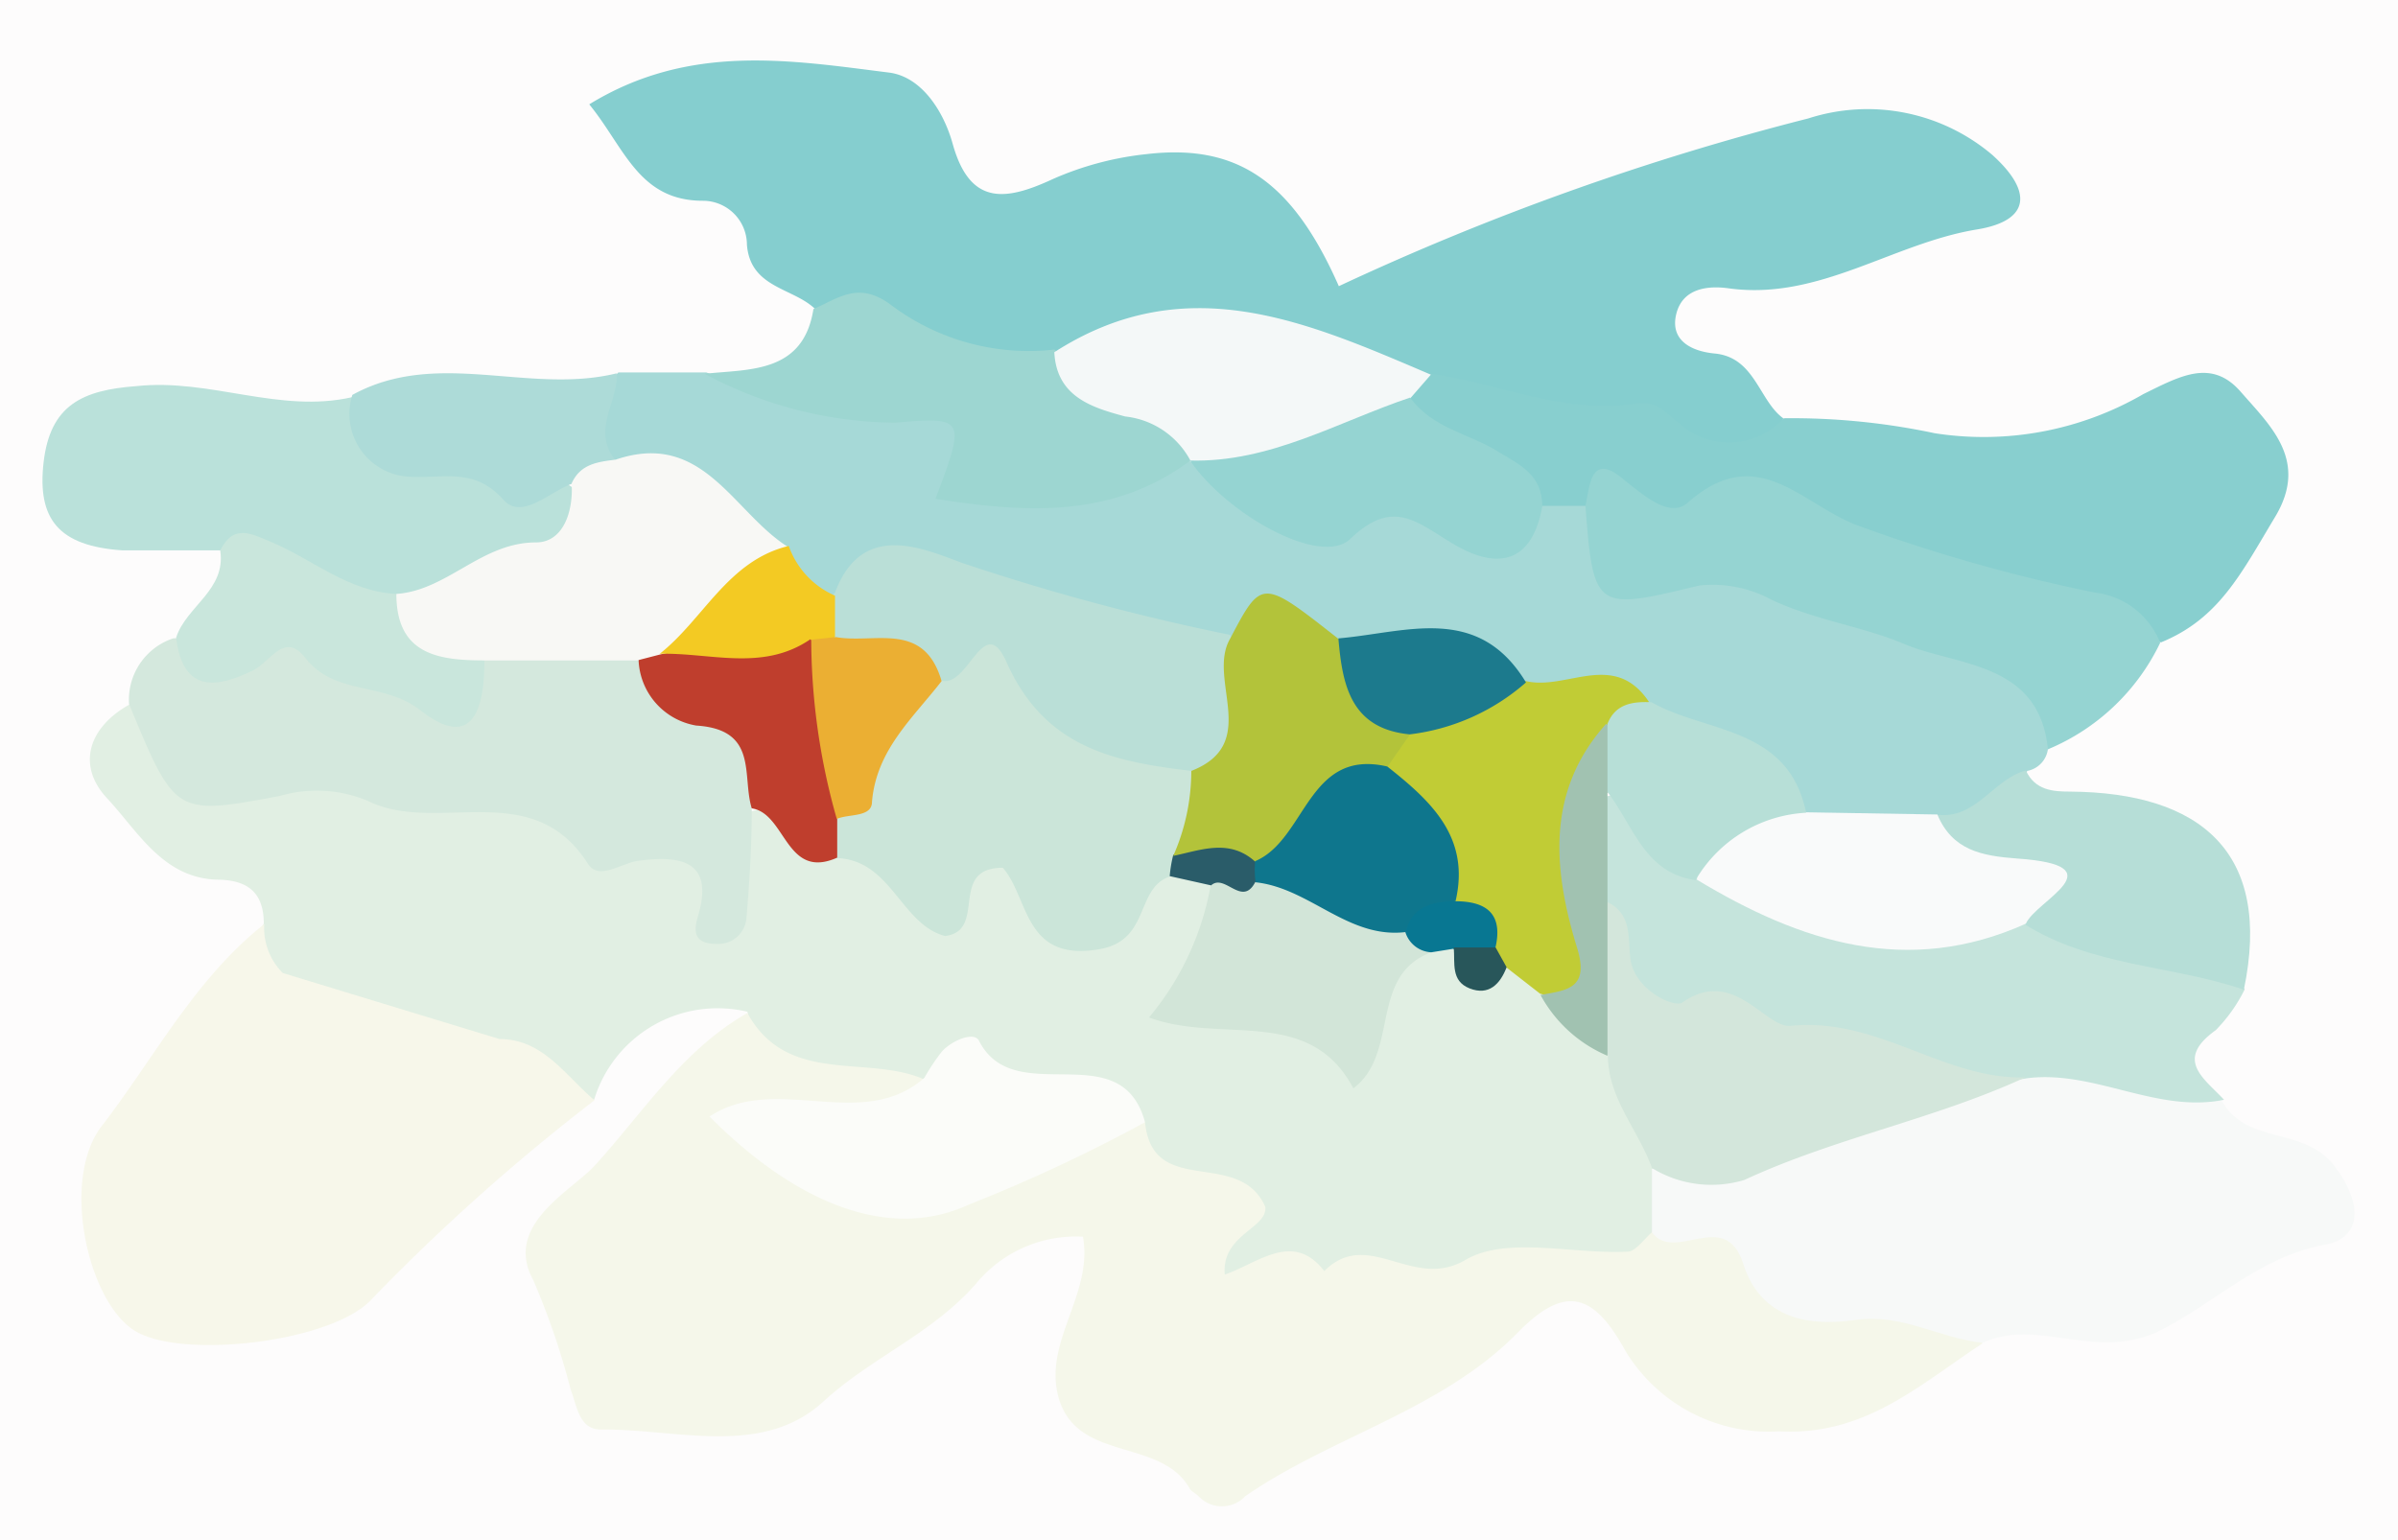 <svg xmlns="http://www.w3.org/2000/svg" viewBox="0 0 54.45 34.98"><defs><style>.cls-1{fill:#fdfcfc;}.cls-2{fill:#e1efe3;}.cls-3{fill:#f5f7ea;}.cls-4{fill:#85cecf;}.cls-5{fill:#a6d9d7;}.cls-6{fill:#f7f7ea;}.cls-7{fill:#f7f9f8;}.cls-8{fill:#88cfcf;}.cls-9{fill:#d4e8dd;}.cls-10{fill:#c5e4dc;}.cls-11{fill:#bae1da;}.cls-12{fill:#95d4d2;}.cls-13{fill:#9dd6d1;}.cls-14{fill:#b6ded7;}.cls-15{fill:#c9e6dc;}.cls-16{fill:#addbd8;}.cls-17{fill:#cbe5d9;}.cls-18{fill:#d3e6db;}.cls-19{fill:#fbfcf9;}.cls-20{fill:#c1cc35;}.cls-21{fill:#d2e5d8;}.cls-22{fill:#bf3e2d;}.cls-23{fill:#a1c2b1;}.cls-24{fill:#087792;}.cls-25{fill:#2a5c69;}.cls-26{fill:#28565a;}.cls-27{fill:#f4f8f8;}.cls-28{fill:#f8f8f5;}.cls-29{fill:#badfd7;}.cls-30{fill:#f9fafa;}.cls-31{fill:#b3c33a;}.cls-32{fill:#b7dfd7;}.cls-33{fill:#1c7a8d;}.cls-34{fill:#f3ca23;}.cls-35{fill:#ebaf33;}.cls-36{fill:#0e768d;}</style></defs><title>pct1</title><g id="Warstwa_2" data-name="Warstwa 2"><g id="Warstwa_1-2" data-name="Warstwa 1"><path class="cls-1" d="M55,35.21H.5V.23H55Z" transform="translate(-0.5 -0.23)"/><path class="cls-2" d="M17.47,23.21a2.93,2.93,0,0,0-3.48,2c-2.4-.14-4.39-1.55-6.64-2.16-.79-.22-1.5-.79-.86-1.84,0-.73-.39-1-1.08-1-1.22-.05-1.78-1.1-2.48-1.85s-.42-1.63.55-2.15c1.21,1.52,2.78,1.69,4.63,1.54a16.67,16.67,0,0,1,8.06,1.83c1.56.7.62-.84,1.15-.8.88-.54,1.55.27,2.33.36,1,.35,1.91,1.69,3.2.43.22-.22.71,0,.84.3,1.11,2.28,2.2.48,3.29,0a1.38,1.38,0,0,1,1,.18c.8.94-.15,1.84-.1,2.78,1,.43,2.34.13,3.28,1.4.24-1.12.4-2.17,1.43-2.63a1.56,1.56,0,0,1,.63-.12A7.73,7.73,0,0,0,34.7,22a2.58,2.58,0,0,1,1.11.57,9.41,9.41,0,0,1,1.57,1.72,9.19,9.19,0,0,1,1.11,2.6,2.85,2.85,0,0,1-.12,1.43c-1.7,1.71-4,.95-6,1.4-1.06.24-2.27-.28-3.43-.26-.53,0-1.19-.18-.86-.79.59-1.07,0-1.21-.78-1.4A1.94,1.94,0,0,1,26,26.16c-1.27-1.29-2.86-1.38-4.53-1.17C19.85,25,18,25.53,17.47,23.21Z" transform="translate(-0.5 -0.23)"/><path class="cls-3" d="M26.5,25.72c.17,1.74,2.13.57,2.73,1.92.06.49-1,.63-.92,1.54.76-.26,1.55-1,2.26-.08,1-1,2,.45,3.2-.25.93-.55,2.43-.13,3.68-.19.19,0,.38-.29.56-.44.37-.21.9-.53,1.15-.3,1.83,1.62,4.52,1.26,6.36,2.82-1.42.93-2.67,2.11-4.62,2A3.8,3.8,0,0,1,37.4,30.9c-.72-1.31-1.37-1.49-2.43-.41-1.73,1.77-4.2,2.35-6.19,3.72a.73.73,0,0,1-1.07,0c-.06-.06-.15-.1-.19-.16-.66-1.19-2.62-.58-3-2.14-.3-1.24.8-2.29.57-3.59a2.93,2.93,0,0,0-2.43,1.07c-1,1.14-2.37,1.67-3.46,2.67-1.39,1.28-3.34.62-5.05.64-.5,0-.54-.51-.69-.9a16.9,16.9,0,0,0-.85-2.49c-.68-1.24.82-2,1.38-2.59,1.09-1.19,2-2.64,3.48-3.48.91,1.65,2.7.94,4,1.5-.46,1.9-2.27.62-3.37,1.48a4.85,4.85,0,0,0,4.89.42C24.14,26.21,25.15,25.3,26.5,25.72Z" transform="translate(-0.5 -0.23)"/><path class="cls-4" d="M19,7.24c-.51-.48-1.46-.47-1.54-1.45a1,1,0,0,0-1-1c-1.46,0-1.78-1.21-2.58-2.19,2.28-1.4,4.58-1,6.82-.72.72.1,1.22.86,1.43,1.61.39,1.41,1.19,1.31,2.27.81a7.09,7.09,0,0,1,2.14-.57c2.06-.24,3.31.62,4.36,3A60.07,60.07,0,0,1,41.56,2.92a4.38,4.38,0,0,1,4.18.83c.92.83.86,1.49-.34,1.69-1.92.31-3.59,1.62-5.64,1.34-.49-.07-1.06,0-1.2.59s.34.84.88.89c.91.09,1,1.07,1.55,1.47-.26,1.35-1.29,1.05-2.09.84-2-.53-4.09-.73-6.06-1.38-2.72-1.06-5.45-2-8.35-.56C22.44,9,20.76,7.9,19,7.24Z" transform="translate(-0.5 -0.23)"/><path class="cls-5" d="M47,17.25a.58.58,0,0,1-.47.49,2.45,2.45,0,0,1-2.14,1.58,6,6,0,0,1-2.67-.22A13.21,13.21,0,0,0,38,16.72c-.88-.82-2.09-.38-3.08-.81-1.14-.88-2.47-.79-3.79-.78-.9-.21-1.78-.8-2.71-.1-2.11.34-3.95-.8-5.93-1.17a5.26,5.26,0,0,0-2.87,0,1.82,1.82,0,0,1-1.5-.72c-1.08-1-1.92-2.36-3.68-2.27-.88-.77-.59-1.49.1-2.18h2c1.24.48,2.57.2,3.85.46,1,.21,1.83.15,2.6,1.32,1,1.54,2.67.17,4-.07a1.85,1.85,0,0,1,.68.15c2.5,1.51,5.18,1.41,7.91.89a1.26,1.26,0,0,1,1,.15,2.62,2.62,0,0,0,2.82,1.59,13.67,13.67,0,0,1,7,2.22C47,15.82,47.6,16.37,47,17.25Z" transform="translate(-0.5 -0.23)"/><path class="cls-6" d="M6.5,21.22a1.45,1.45,0,0,0,.42,1.11l4.92,1.5c1,0,1.5.84,2.16,1.39a46.22,46.22,0,0,0-5.1,4.56c-.92.93-4.2,1.32-5.3.7S1.85,27,2.83,25.78C4,24.26,4.93,22.46,6.5,21.22Z" transform="translate(-0.5 -0.23)"/><path class="cls-7" d="M45.52,30.73c-1-.11-1.84-.67-2.88-.52s-2.15,0-2.56-1.28-1.55,0-2.07-.71V26.78c3-.65,5.86-1.91,8.89-2.53,1.49-.23,2.74.5,4.06,1,.57,1,1.87.55,2.56,1.48s.54,1.63-.22,1.77c-1.52.27-2.56,1.38-3.85,2C48,31.12,46.77,30.16,45.52,30.73Z" transform="translate(-0.5 -0.23)"/><path class="cls-8" d="M36.5,11.72h-1c-1-.77-2.49-1-3.15-2.3A.78.78,0,0,1,33,8.72c1.55.22,3,.92,4.63.68.51-.08.68.21,1,.44A1.67,1.67,0,0,0,41,9.73a15.62,15.62,0,0,1,3.43.34,7.23,7.23,0,0,0,4.74-.89c.82-.4,1.54-.82,2.21-.05s1.55,1.56.78,2.84-1.27,2.31-2.59,2.85C45.25,13.59,41.07,11.84,36.5,11.72Z" transform="translate(-0.5 -0.23)"/><path class="cls-9" d="M17.57,18.59c0,.83-.05,1.66-.12,2.48a.64.64,0,0,1-.67.6c-.47,0-.55-.22-.44-.6.4-1.31-.4-1.41-1.34-1.29-.39.05-.9.46-1.15.07-1.27-2-3.43-.65-5-1.43a3,3,0,0,0-2-.11c-2.37.44-2.37.45-3.42-2.09a1.47,1.47,0,0,1,1-1.49c1.87-.12,3.73-.2,5.41.87.95.61,1.21-.55,1.86-.74a4.75,4.75,0,0,1,3.12,0,14.15,14.15,0,0,1,2.24,1.46A1.47,1.47,0,0,1,17.57,18.59Z" transform="translate(-0.5 -0.23)"/><path class="cls-10" d="M51,25.21c-1.54.31-2.94-.68-4.47-.49-3,.51-5.75-.86-8.56-1.56-1.05-.26-1.08-1.55-1.4-2.48a3.21,3.21,0,0,1,.17-2.26c1.41-.69,1.65,1.11,2.67,1.26a9.51,9.51,0,0,0,6.91,1.24c1.72.57,3.77.22,5.15,1.78a3.55,3.55,0,0,1-.66.93C49.86,24.31,50.56,24.73,51,25.21Z" transform="translate(-0.5 -0.23)"/><path class="cls-11" d="M5.5,12.73c-.74,0-1.49,0-2.23,0-1.43-.1-1.93-.7-1.78-2S2.37,9.09,3.6,9c1.67-.18,3.25.63,4.9.25,1.32,1.71,3.68,1,5.21,2.2-.21,2.45-2.49,2-3.88,2.79C8.19,14.27,6.94,13.22,5.5,12.73Z" transform="translate(-0.5 -0.23)"/><path class="cls-12" d="M36.5,11.72c.1-.46.12-1.21.83-.63.49.39,1.08.92,1.49.56,1.57-1.39,2.55,0,3.82.5a37.37,37.37,0,0,0,5.43,1.54,1.82,1.82,0,0,1,1.48,1.14A4.93,4.93,0,0,1,47,17.25c-.19-2-2.09-1.89-3.28-2.4-.92-.39-2-.53-3-1a2.79,2.79,0,0,0-1.64-.32C36.73,14.1,36.68,14.1,36.5,11.72Z" transform="translate(-0.5 -0.23)"/><path class="cls-13" d="M27.53,10.69c-1.77,1.32-3.74,1.19-5.79.87.69-1.82.68-1.87-.91-1.73A9.27,9.27,0,0,1,16.5,8.72c1-.11,2.24,0,2.47-1.47C19.55,7,20,6.6,20.75,7.17a5.2,5.2,0,0,0,3.69,1C25.49,9,27.33,8.83,27.53,10.69Z" transform="translate(-0.5 -0.23)"/><path class="cls-14" d="M51.45,22.71c-1.63-.56-3.45-.52-5-1.5-.11-1.28-2.29-.89-2-2.48.91.14,1.3-.8,2.05-1,.21.45.61.48,1,.48C50.48,18.23,52.1,19.6,51.45,22.71Z" transform="translate(-0.5 -0.23)"/><path class="cls-15" d="M5.5,12.73c.31-.61.7-.38,1.18-.18.94.4,1.74,1.12,2.82,1.17.53.69,1.52.77,2,1.51,0,1.05-.24,2.09-1.46,1.13-.82-.65-1.94-.32-2.61-1.19-.47-.6-.78.08-1.17.28-.81.4-1.61.55-1.76-.74C4.73,14,5.64,13.63,5.5,12.73Z" transform="translate(-0.5 -0.23)"/><path class="cls-16" d="M13.48,11.22c-.51.19-1.13.82-1.54.37-.65-.73-1.3-.5-2.07-.53A1.43,1.43,0,0,1,8.5,9.2c1.93-1.06,4,0,6-.49.05.65-.6,1.31,0,2A1,1,0,0,1,13.48,11.22Z" transform="translate(-0.5 -0.23)"/><path class="cls-17" d="M27.06,20.14c-.79.27-.43,1.45-1.6,1.65-1.72.3-1.59-1.17-2.19-1.85-1.25,0-.34,1.43-1.31,1.55-1-.26-1.22-1.72-2.45-1.77a1,1,0,0,1-.23-1,9.79,9.79,0,0,1,2.37-3.5c.63-.52,1.39-1.22,2.06-.28,1,1.35,2.48,1.77,3.77,2.57a1.66,1.66,0,0,1,.1,2.09C27.42,19.78,27.24,20,27.06,20.14Z" transform="translate(-0.5 -0.23)"/><path class="cls-18" d="M37,20.72c.56.27.46.81.52,1.28.09.72,1,1.13,1.18,1,1.17-.82,1.88.59,2.46.53,2-.2,3.48,1.23,5.33,1.17-2.06.95-4.31,1.37-6.38,2.33a2.58,2.58,0,0,1-2.1-.27c-.31-.87-1-1.58-1-2.56C36.39,23,36,21.88,37,20.72Z" transform="translate(-0.5 -0.23)"/><path class="cls-19" d="M26.5,25.72a36.26,36.26,0,0,1-4,1.87c-1.79.83-3.9,0-5.89-2,1.52-1,3.46.37,4.88-.88a4.67,4.67,0,0,1,.4-.6c.23-.25.73-.46.84-.24C23.54,25.46,25.95,23.7,26.5,25.72Z" transform="translate(-0.5 -0.23)"/><path class="cls-20" d="M35.15,15.7c.92.22,2-.71,2.79.47a4.63,4.63,0,0,1-.77,1.22c-1.12,1.2-.65,2.66-.59,4,0,.88.36,1.8-1.11,1.41l-.77-.6a.59.59,0,0,1-.55-.26c-.18-.54-.66-.86-.95-1.32-.31-1.07-1.11-1.91-1.42-3a1.47,1.47,0,0,1,.65-1.2A5.43,5.43,0,0,1,35.15,15.7Z" transform="translate(-0.5 -0.23)"/><path class="cls-21" d="M33,21.86c-1.43.53-.71,2.29-1.77,3.09-1-1.89-3-1-4.64-1.61a6.43,6.43,0,0,0,1.4-3c.35-.37,1,.1,1.27-.4,1.19,0,2.16.69,3.24,1A1,1,0,0,1,33,21.86Z" transform="translate(-0.5 -0.23)"/><path class="cls-22" d="M19.51,18.82v.89c-1.17.52-1.16-1-1.94-1.12-.23-.74.16-1.79-1.26-1.88A1.57,1.57,0,0,1,15,15.22a1.5,1.5,0,0,1,.66-.47c1.2-.12,2.4-.65,3.59.07A4.78,4.78,0,0,1,19.51,18.82Z" transform="translate(-0.5 -0.23)"/><path class="cls-23" d="M35.48,22.83c.58-.11,1.12-.13.83-1.07-.54-1.76-.72-3.55.66-5.09A1.08,1.08,0,0,1,37,18.24l0,2.48,0,3.49A3.11,3.11,0,0,1,35.48,22.83Z" transform="translate(-0.5 -0.23)"/><path class="cls-24" d="M33,21.86a.65.65,0,0,1-.59-.46c-.07-1,.43-1,1.13-.7.73,0,1.1.3.91,1.08a.7.7,0,0,1-.95,0Z" transform="translate(-0.5 -0.23)"/><path class="cls-25" d="M29,20.27c-.3.57-.69-.21-1,.07l-.94-.21a2.94,2.94,0,0,1,.08-.48c.68-.5,1.35-1,2,0A.57.57,0,0,1,29,20.27Z" transform="translate(-0.5 -0.23)"/><path class="cls-26" d="M33.51,21.75l.95,0,.25.45c-.15.39-.41.65-.84.48S33.54,22.11,33.51,21.75Z" transform="translate(-0.5 -0.23)"/><path class="cls-27" d="M27.53,10.69a1.91,1.91,0,0,0-1.48-1c-.74-.2-1.56-.44-1.61-1.46,3-1.93,5.76-.68,8.55.51l-.47.54c-1.37,1.5-2.94,2.33-5,1.43Z" transform="translate(-0.5 -0.23)"/><path class="cls-28" d="M15.51,15.09l-.54.14H11.5c-1.06,0-2-.14-2-1.51,1.16-.08,1.93-1.17,3.17-1.17.62,0,.85-.7.81-1.34.2-.45.61-.49,1-.54,2-.68,2.67,1.22,3.94,2A3.91,3.91,0,0,1,15.51,15.09Z" transform="translate(-0.5 -0.23)"/><path class="cls-29" d="M27.55,17.74c-1.76-.21-3.33-.52-4.2-2.48-.51-1.14-.86.58-1.46.43-.84-.34-1.85-.23-2.54-1a.81.81,0,0,1,.11-1c.61-1.64,2-1,2.87-.68a51.08,51.08,0,0,0,6.1,1.64C29,16,29.57,17.24,27.55,17.74Z" transform="translate(-0.5 -0.23)"/><path class="cls-30" d="M44.49,18.73c.34.81,1,.94,1.81,1,2.32.16.43.95.2,1.48-2.69,1.21-5.12.42-7.47-1,.12-1.65,1.05-2,2.48-1.53Z" transform="translate(-0.5 -0.23)"/><path class="cls-12" d="M27.52,10.69c1.82.05,3.36-.88,5-1.43.5.7,1.35.82,2,1.23.5.3,1,.53,1,1.24-.25,1.4-1.13,1.41-2.08.82-.79-.48-1.33-1-2.29-.07C30.48,13.1,28.36,11.92,27.52,10.69Z" transform="translate(-0.5 -0.23)"/><path class="cls-31" d="M27.55,17.74c1.59-.62.35-2.08.88-3,.72-1.37.72-1.37,2.46,0a4.36,4.36,0,0,1,1.62,2.18l-.51.73c-1,.78-1.54,2.09-3,2.15-.59-.53-1.23-.26-1.86-.13A4.77,4.77,0,0,0,27.55,17.74Z" transform="translate(-0.5 -0.23)"/><path class="cls-32" d="M41.51,18.69A3.1,3.1,0,0,0,39,20.22c-1.16-.16-1.41-1.24-2-2L37,16.67c.18-.45.56-.51,1-.49C39.22,16.88,41.11,16.72,41.51,18.69Z" transform="translate(-0.5 -0.23)"/><path class="cls-33" d="M32.51,16.91c-1.34-.13-1.53-1.12-1.62-2.18,1.53-.13,3.17-.8,4.26,1A4.88,4.88,0,0,1,32.51,16.91Z" transform="translate(-0.5 -0.23)"/><path class="cls-34" d="M19.46,13.76l0,.93a.36.36,0,0,1-.56.06c-1.08.74-2.27.3-3.42.33,1-.79,1.55-2.12,2.93-2.45A1.93,1.93,0,0,0,19.46,13.76Z" transform="translate(-0.5 -0.23)"/><path class="cls-35" d="M18.92,14.76l.56-.06c.87.16,2-.38,2.4,1-.65.84-1.48,1.56-1.58,2.74,0,.36-.52.27-.8.39A15,15,0,0,1,18.92,14.76Z" transform="translate(-0.5 -0.23)"/><path class="cls-36" d="M29,19.79c1.16-.49,1.19-2.57,3-2.15,1,.79,1.89,1.61,1.55,3.06-.51,0-1,.12-1.13.7-1.31.16-2.18-1-3.41-1.13A2.13,2.13,0,0,1,29,19.79Z" transform="translate(-0.5 -0.23)"/></g></g></svg>